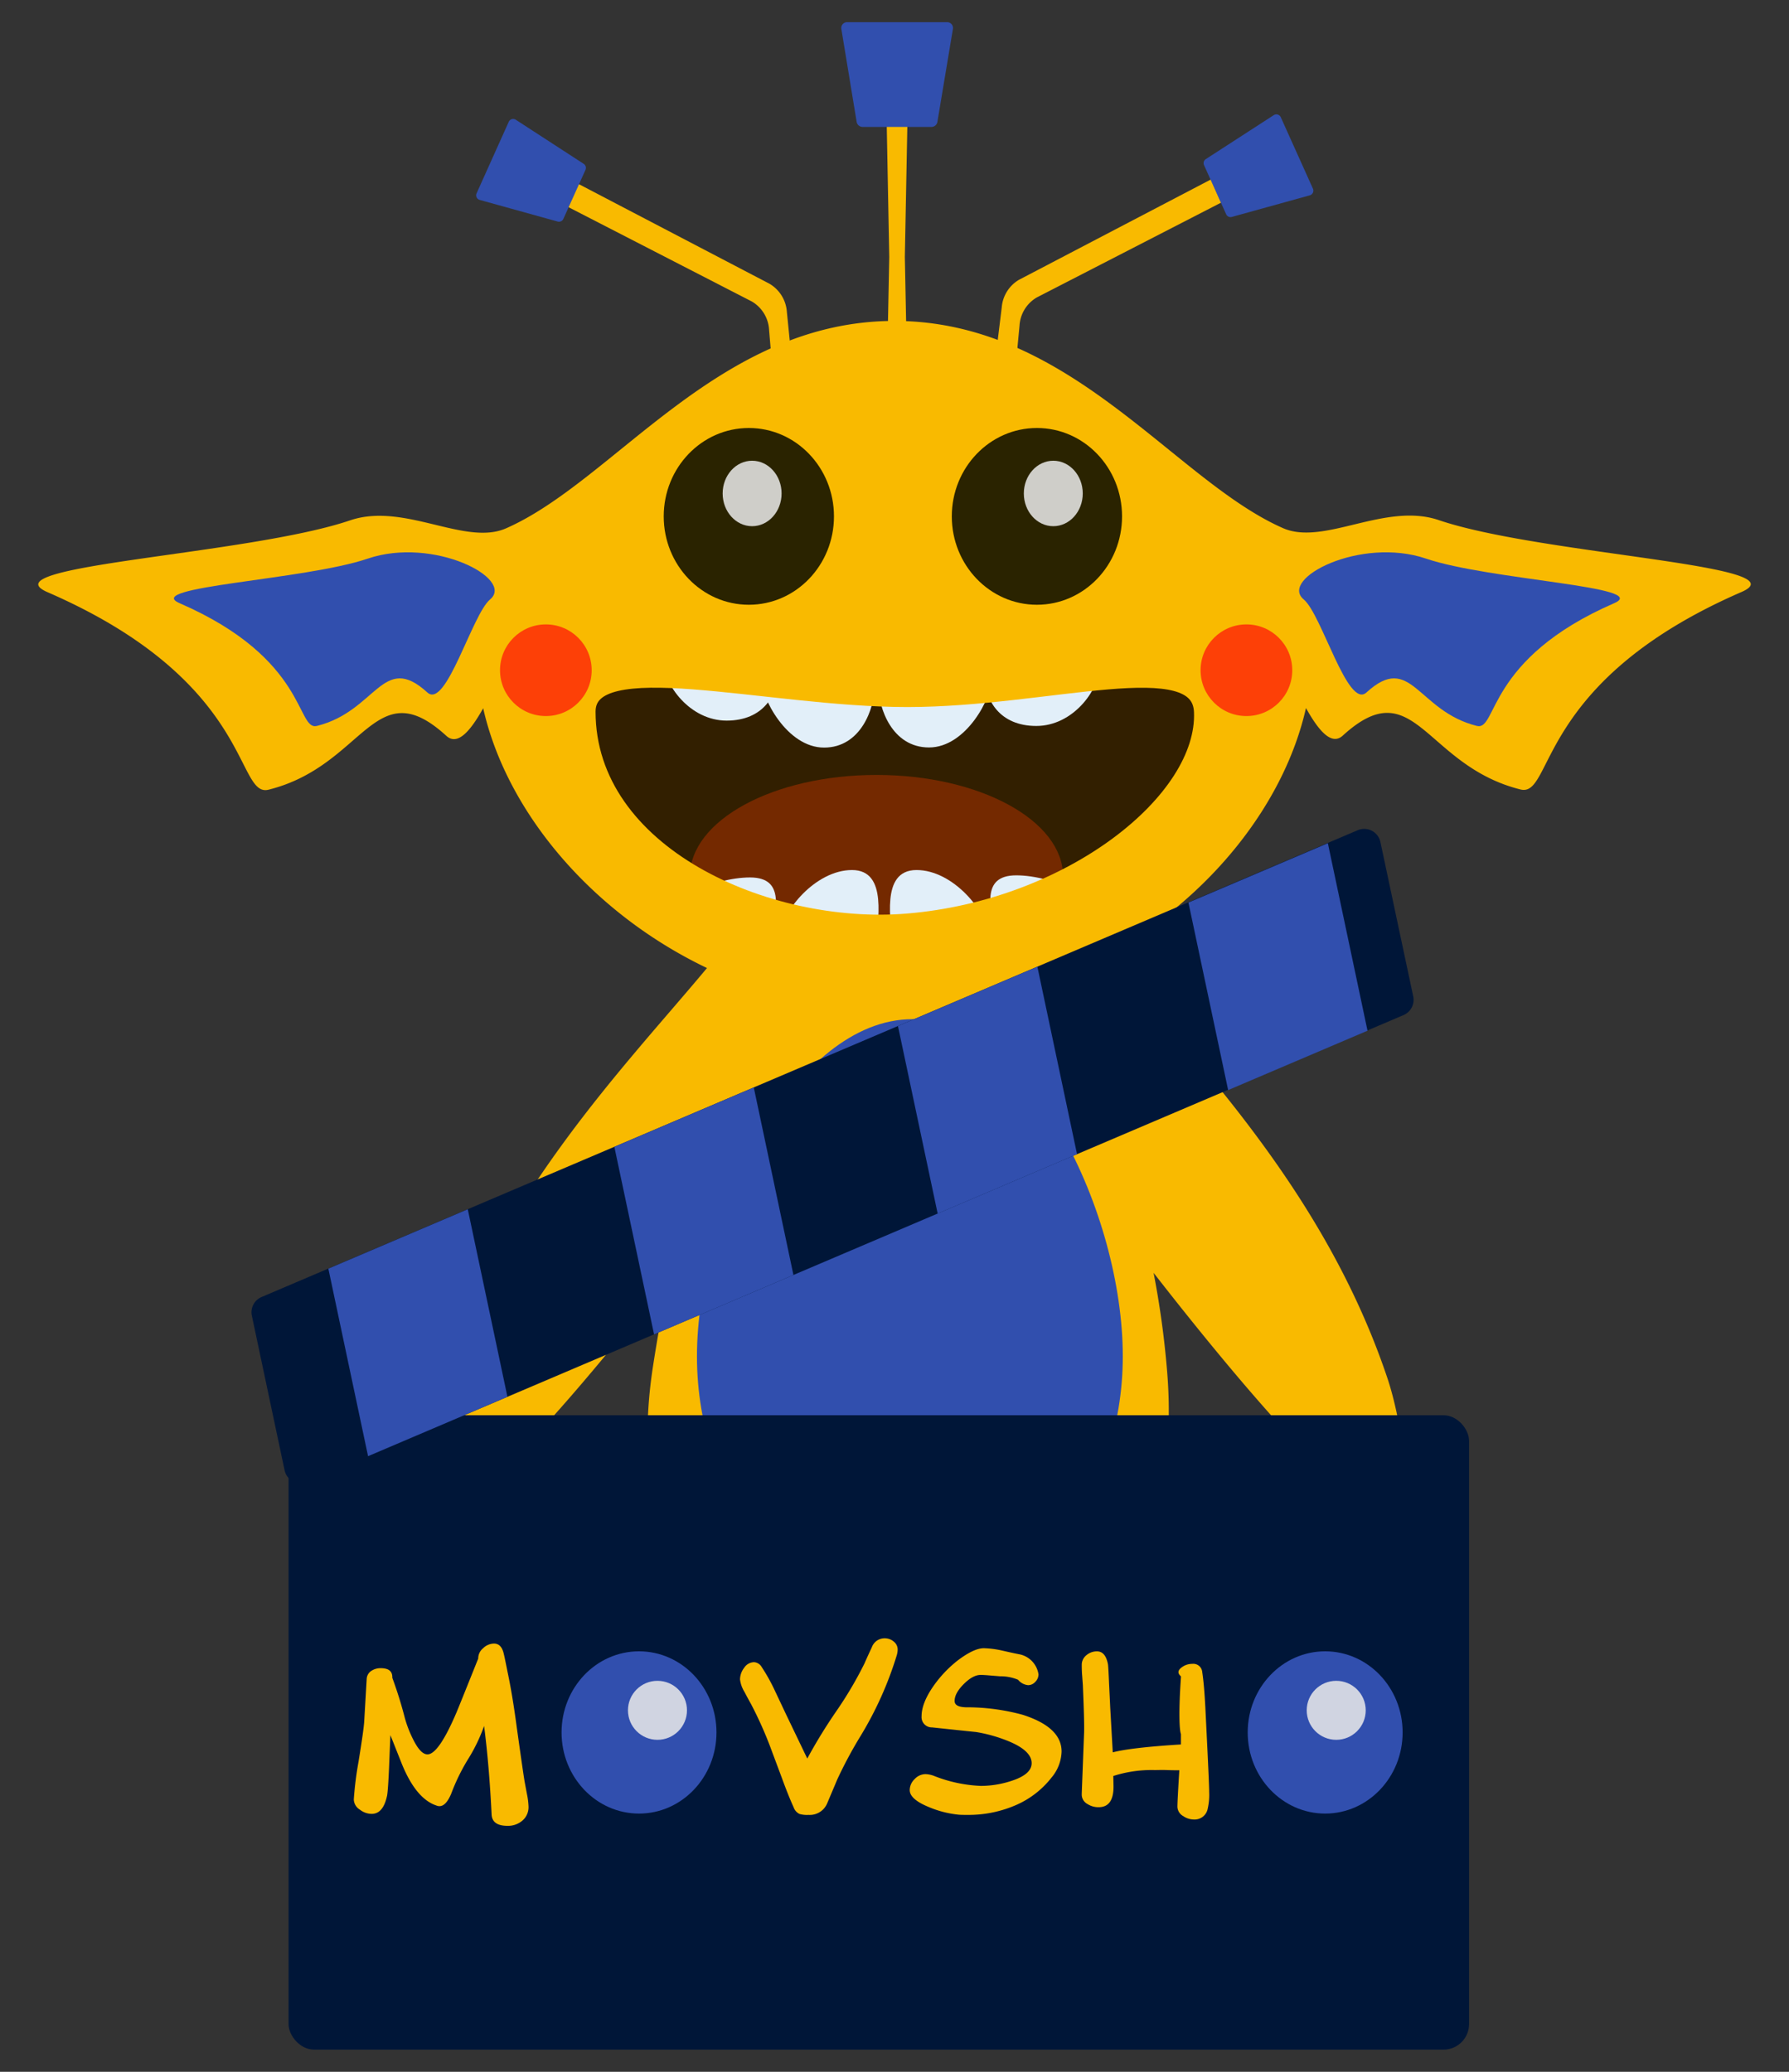<svg xmlns="http://www.w3.org/2000/svg" xmlns:xlink="http://www.w3.org/1999/xlink" viewBox="0 0 431.67 500">
    <rect x="0" y="0" width="431.67" height="500" fill="#333333" stroke="none"/>
    <defs>
        <clipPath id="a">
            <path fill="#321f00" stroke="#f9ba00" stroke-miterlimit="10" stroke-width="4.65" d="M290.42,171.74c.95,21.68-31.84,47.81-71.49,51.06-34.13,2.8-77.55-16.45-77.55-51.06,0-15.94,43.36-3.43,77.55-3.43S289.73,155.83,290.42,171.74Z"/>
        </clipPath>
    </defs>
    <title>
        intro
    </title>
    <path fill="#f9ba00" d="M186.58,91.49l-1-11.78a8.47,8.47,0,0,0-4.17-6.95L137,49.91l2.42-5.6,46.27,24.18a8.56,8.56,0,0,1,4.18,6.85l1.52,15.15Z"/>
    <polygon fill="#f9ba00" points="218.96 93.82 213.94 93.82 214.57 62 213.94 29.05 218.96 29.05 218.33 62 218.96 93.82"/>
    <path fill="#f9ba00" d="M244.73,92,246,78.6a8.45,8.45,0,0,1,4.16-6.81l44.46-22.88-2.42-5.61L245.86,67.53a8.52,8.52,0,0,0-4.15,6.66l-2,16.3Z"/>
    <path fill="#314fae" d="M224.7,30.63H208.18a1.46,1.46,0,0,1-1.47-1.17L203,6.92a1.41,1.41,0,0,1,1.47-1.57h24a1.41,1.41,0,0,1,1.47,1.57l-3.76,22.54A1.46,1.46,0,0,1,224.7,30.63Z"/>
    <path fill="#314fae" d="M295.86,51.71l-5.34-11.86a1.17,1.17,0,0,1,.44-1.46l16.38-10.6a1.17,1.17,0,0,1,1.7.5l7.76,17.24a1.18,1.18,0,0,1-.76,1.61l-18.8,5.21A1.16,1.16,0,0,1,295.86,51.71Z"/>
    <path fill="#314fae" d="M135.94,52.82,141.27,41a1.16,1.16,0,0,0-.43-1.46L124.46,28.9a1.17,1.17,0,0,0-1.71.51L115,46.65a1.16,1.16,0,0,0,.75,1.6l18.81,5.22A1.17,1.17,0,0,0,135.94,52.82Z"/>
    <path fill="#f9ba00" d="M347.19,125.53c-13-4.43-27.74,6.29-37.63,1.92-26.23-11.54-51.2-50-93.72-50s-67.49,38.51-93.72,50.05c-9.9,4.37-24.6-6.35-37.64-1.92-24.55,8.34-87.91,10.86-73,17.34,49.85,21.66,45.29,49.66,53.33,47.66,23.18-5.78,25.5-28.89,42.88-13,2.68,2.44,5.74-1,8.9-6.66,5.64,25,26.12,49.37,54,62.7-19.67,23.61-50,54.46-64.94,99-3,9-7.81,32.63,2.48,31.27,8-1.06,30.83-27.1,53.4-56-1.52,7.1-2.83,14.49-4,22.06-5.16,34,6,53.07,23.12,62.88-.31,13.46-.89,38.67-1.13,49-.16,6.59-9.73,15.69-26.05,17-11.48.91-43.27-3.8-45.24,11.24-1.5,11.45,23.3,17.48,32,18.33,14.21,1.38,55.25-19.46,55.25-19.46,10.88-3.84,17.27-8.89,17.76-14.05l5.13-53.17,1.16,0c.64,0,1.27,0,1.91,0l4.93,48.82c.49,4.87,6.87,9.63,17.75,13.24,0,0,41,19.62,55.22,18.3,8.72-.81,33.53-6.55,32-17.35-1.95-14.19-33.75-9.71-45.22-10.55-16.32-1.2-25.89-9.78-26-16-.23-9.93-.8-34.3-1.09-46.85,15.48-10.36,25.35-29.41,22.5-61.39a218.09,218.09,0,0,0-3.18-22.76c22.74,29.2,45.87,55.66,53.94,56.72,10.29,1.36,5.52-22.24,2.49-31.27-15.6-46.48-48.07-78-67.6-102.18C292,216.63,309.9,194,315.12,170.87c3.14,5.64,6.2,9.1,8.88,6.66,17.39-15.89,19.71,7.22,42.89,13,8.05,2,3.48-26,53.32-47.66C435.1,136.39,371.74,133.87,347.19,125.53Z"/>
    <path fill="#314fae" d="M103.12,167.12c-10.8-9.87-12.24,4.48-26.64,8.07-5,1.24-2.16-16.15-33.12-29.61-9.25-4,30.11-5.58,45.36-10.76,15.84-5.39,35.58,4.83,29.52,9.86C113.92,148.27,107.64,171.25,103.12,167.12Z"/>
    <path fill="#314fae" d="M329.71,167.12c10.8-9.87,12.24,4.48,26.64,8.07,5,1.24,2.16-16.15,33.12-29.61,9.25-4-30.11-5.58-45.36-10.76-15.84-5.39-35.58,4.83-29.52,9.86C318.91,148.27,325.19,171.25,329.71,167.12Z"/>
    <path fill="#321f00" d="M290.42,171.74c.95,21.68-31.84,47.81-71.49,51.06-34.13,2.8-77.55-16.45-77.55-51.06,0-15.94,43.36-3.43,77.55-3.43S289.73,155.83,290.42,171.74Z"/>
    <g clip-path="url(#a)">
        <ellipse cx="211.49" cy="211.51" fill="#742900" rx="45.02" ry="24.49"/>
        <path fill="#e2eff9" d="M187.62,162.53c0,5.06-3.37,11.38-12.29,11.38s-15.12-8.79-15.12-13.85,2.34-6.68,11.26-6.68S187.62,157.48,187.62,162.53Z"/>
        <path fill="#e2eff9" d="M211,165.84c0,5-3.24,14.58-12.16,14.58s-15.25-12-15.25-17,2.34-6.69,11.26-6.69S211,160.78,211,165.84Z"/>
        <path fill="#e2eff9" d="M266.91,222.25c0-5.06-12.78-11-21.7-11s-5.71,8.44-5.71,13.49,2.34,6.69,11.26,6.69S266.91,227.3,266.91,222.25Z"/>
        <path fill="#e2eff9" d="M211.5,227.87c0-5.05,3-17.9-5.92-17.9s-17.08,10.25-17.08,15.31,2.34,6.68,11.26,6.68S211.5,232.93,211.5,227.87Z"/>
        <path fill="#e2eff9" d="M215.22,227.87c0-5.05-3-17.9,5.93-17.9s17.08,10.25,17.08,15.31S235.89,232,227,232,215.22,232.93,215.22,227.87Z"/>
        <path fill="#e2eff9" d="M212,165.8c0,5.06,3.24,14.59,12.16,14.59s15.26-12,15.26-17.06-2.35-6.68-11.27-6.68S212,160.75,212,165.8Z"/>
        <path fill="#e2eff9" d="M159.27,222.76c0-5.06,12.78-11,21.7-11s5.71,8.44,5.71,13.5-2.34,6.68-11.26,6.68S159.27,227.81,159.27,222.76Z"/>
        <path fill="#e2eff9" d="M237.75,163.83c0,5,3.38,11.37,12.3,11.37s15.12-8.79,15.12-13.84-2.34-6.69-11.27-6.69S237.75,158.77,237.75,163.83Z"/>
    </g>
    <path fill="none" stroke="#f9ba00" stroke-miterlimit="10" stroke-width="4.65" d="M290.42,171.74c.95,21.68-31.84,47.81-71.49,51.06-34.13,2.8-77.55-16.45-77.55-51.06,0-15.94,43.36-3.43,77.55-3.43S289.73,155.83,290.42,171.74Z"/>
    <ellipse cx="180.69" cy="124.62" fill="#2a2300" rx="20.54" ry="21.33"/>
    <ellipse cx="250.2" cy="124.62" fill="#2a2300" rx="20.54" ry="21.33"/>
    <ellipse cx="181.48" cy="119.09" fill="#e9e9e9" opacity="0.86" rx="7.11" ry="7.9"/>
    <ellipse cx="254.15" cy="119.09" fill="#e9e9e9" opacity="0.86" rx="7.11" ry="7.9"/>
    <path fill="#314fae" d="M270.92,327.34c0-34.44-22.37-81.38-50.75-81.38s-52,46.94-52,81.38,23,62.36,51.39,62.36S270.92,361.78,270.92,327.34Z"/>
    <g opacity="0.72">
        <circle cx="131.71" cy="161.75" r="11.06" fill="#ff110a"/>
        <circle cx="300.75" cy="161.75" r="11.06" fill="#ff110a"/>
    </g>
    <rect width="284.84" height="153.1" x="69.63" y="341.55" fill="#001638" rx="6.16"/>
    <path fill="#001638" d="M338.6,245,74.18,357.66a4,4,0,0,1-5.52-2.87l-7.88-37.22A4,4,0,0,1,63.15,313L327.56,200.38a4,4,0,0,1,5.53,2.87L341,240.47A4,4,0,0,1,338.6,245Z"/>
    <polygon fill="#314fae" points="122.44 337.1 88.81 351.43 79.23 306.17 112.87 291.84 122.44 337.1"/>
    <polygon fill="#314fae" points="191.45 307.7 157.82 322.03 148.24 276.77 181.88 262.44 191.45 307.7"/>
    <polygon fill="#314fae" points="259.88 278.55 226.25 292.88 216.67 247.62 250.31 233.29 259.88 278.55"/>
    <polygon fill="#314fae" points="329.97 248.75 296.34 263.08 286.76 217.82 320.4 203.5 329.97 248.75"/>
    <path fill="#f9ba00" d="M127.53,436a4.25,4.25,0,0,1-1.46,3.36,5.31,5.31,0,0,1-3.6,1.28c-2.47,0-3.76-.91-3.85-2.74q-.56-11.57-1.81-21.36a41.09,41.09,0,0,1-4,8.22,48.45,48.45,0,0,0-3.94,8.13c-.84,2-1.78,3-2.83,3a1.78,1.78,0,0,1-.7-.14q-5.11-1.68-8.59-10.59l-2.55-6.41c-.1,2.3-.21,5-.33,8q-.24,5.29-.46,6.54c-.62,3-1.86,4.46-3.72,4.46a4.62,4.62,0,0,1-2.83-1,3,3,0,0,1-1.49-2.46,80.44,80.44,0,0,1,1.12-9c.87-5.35,1.33-8.64,1.39-9.84l.6-10.26a2.45,2.45,0,0,1,1.09-1.93,4,4,0,0,1,2.26-.67c2,0,2.89.77,2.83,2.32a100,100,0,0,1,3,9.61,27.72,27.72,0,0,0,2,5.2q1.81,3.68,3.49,3.67,2.69,0,7-10.12.56-1.31,5.24-13a3.16,3.16,0,0,1,1.19-2.5,3.82,3.82,0,0,1,2.62-1.12c1.08,0,1.83.68,2.23,2,.16.5.51,2.17,1.07,5q1.16,5.47,2.18,13.14,1.53,10.95,1.9,13.14l.56,3A17.78,17.78,0,0,1,127.53,436Z"/>
    <path fill="#f9ba00" d="M195.09,438a6.48,6.48,0,0,1-2.18-.23,2.74,2.74,0,0,1-1.4-1.58c-.74-1.61-1.72-4-2.92-7.29l-2.79-7.47a93.94,93.94,0,0,0-4.55-10.12c-.56-1-1.1-2-1.62-3a7.49,7.49,0,0,1-1.07-3,4.68,4.68,0,0,1,1-2.81,2.92,2.92,0,0,1,2.37-1.36,2.29,2.29,0,0,1,1.85,1.16,43.51,43.51,0,0,1,3.12,5.57l2.78,5.89,5.11,10.64a126.08,126.08,0,0,1,7-11.42,92.32,92.32,0,0,0,6.82-11.57q.42-1,1.77-3.9a3.25,3.25,0,0,1,3.11-2.13,3.29,3.29,0,0,1,2.16.79,2.43,2.43,0,0,1,.95,1.95,5.21,5.21,0,0,1-.23,1.39,85.51,85.51,0,0,1-8.64,19.31A103.62,103.62,0,0,0,202,429.5c-.41,1-1.2,2.84-2.37,5.62A4.56,4.56,0,0,1,195.09,438Z"/>
    <path fill="#f9ba00" d="M233.58,438c-1.09,0-2,0-2.6-.09a24.7,24.7,0,0,1-6.78-1.77c-3.13-1.27-4.69-2.64-4.69-4.13a3.72,3.72,0,0,1,1.18-2.65,3.63,3.63,0,0,1,2.63-1.2,6.3,6.3,0,0,1,2.13.46A34.37,34.37,0,0,0,236.69,431a23.71,23.71,0,0,0,7.24-1.17q5-1.58,5-4.31,0-3-5.57-5.3a35.83,35.83,0,0,0-7.89-2.23q-.15,0-10.59-1.11a2.47,2.47,0,0,1-2.51-2.69q0-3.25,3-7.48a28.89,28.89,0,0,1,5.66-5.94c2.63-2,4.76-3,6.37-3a22.68,22.68,0,0,1,4.36.56c2.32.53,3.76.83,4.32.93a5.81,5.81,0,0,1,4.5,4.83,2.53,2.53,0,0,1-.76,1.78,2.32,2.32,0,0,1-1.75.82,3.54,3.54,0,0,1-2.41-1.3,10.84,10.84,0,0,0-4.32-.84l-2.36-.19c-1-.09-1.79-.14-2.37-.14q-1.86,0-4.07,2.21c-1.47,1.47-2.2,2.83-2.2,4.06,0,1,.89,1.47,2.69,1.54a51.29,51.29,0,0,1,13.74,1.81q9.39,3,9.38,8.87a10.16,10.16,0,0,1-2.41,6.26,22,22,0,0,1-9,6.83A28.59,28.59,0,0,1,233.58,438Z"/>
    <path fill="#f9ba00" d="M288.09,439.11a4.58,4.58,0,0,1-2.6-.83,2.66,2.66,0,0,1-1.39-2.23q0-1.4.46-8.82c-.65,0-1.63,0-2.93-.05s-2.29,0-3,0a30.22,30.22,0,0,0-10,1.43l.05,2.33c.06,3.46-1.13,5.2-3.58,5.2a4.82,4.82,0,0,1-2.74-.79,2.56,2.56,0,0,1-1.34-2.42l0-.18.56-14.58q.09-2.33-.28-11.05c0-.44-.09-1.33-.18-2.7-.07-.77-.1-1.64-.1-2.59a2.94,2.94,0,0,1,1.12-2.37,3.86,3.86,0,0,1,2.55-.93c1.36,0,2.24,1,2.65,3.11.06.34.15,1.9.27,4.69q.19,3.85.28,5.8l.61,10.77c3-.77,8.38-1.4,16.45-1.9v-2.51c-.39-1-.57-5.58,0-13.69v-.24c-1-.86-.6-1.58.17-2.15a4.13,4.13,0,0,1,2.55-.86,2.16,2.16,0,0,1,2.42,2c.31,2,.55,4.8.74,8.36l.42,8.49q.51,10.41.51,12.07a15,15,0,0,1-.42,4.32A3.2,3.2,0,0,1,288.09,439.11Z"/>
    <ellipse cx="319.75" cy="418.1" fill="#314fae" rx="18.69" ry="19.58"/>
    <circle cx="322.42" cy="412.76" r="7.12" fill="#e9e9e9" opacity="0.86"/>
    <ellipse cx="154.19" cy="418.1" fill="#314fae" rx="18.69" ry="19.58"/>
    <circle cx="158.64" cy="412.76" r="7.12" fill="#e9e9e9" opacity="0.86"/>
</svg>
